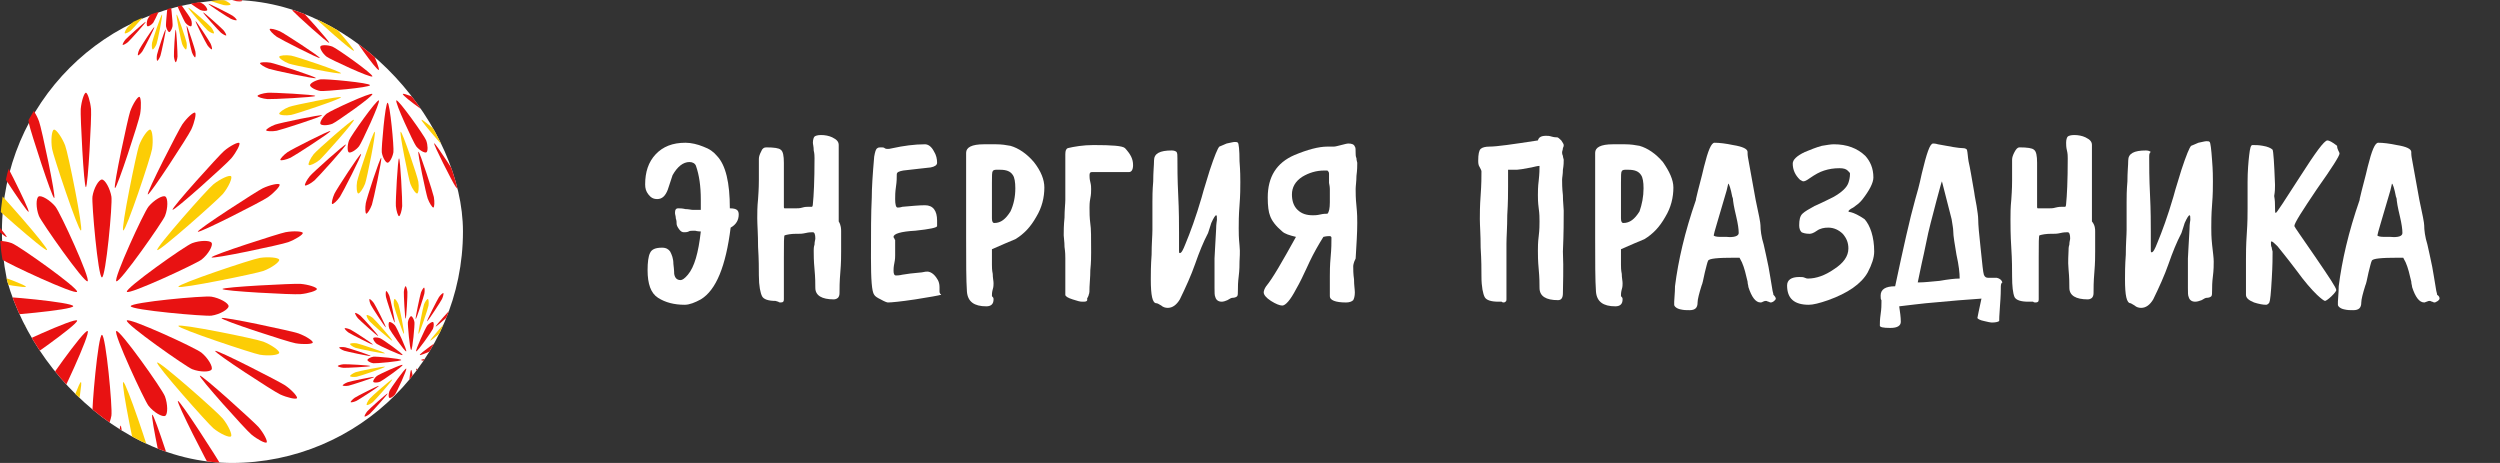 <svg width="270" height="50" viewBox="0 0 270 50" fill="none" xmlns="http://www.w3.org/2000/svg">
<rect x="0" y="0" width="270" height="50" fill="#333333" stroke="none"/>
<g clip-path="url(#clip0_110_2189)">
<circle cx="25.208" cy="25" r="25" fill="white"/>
<path d="M12.032 21.23C12.168 22.048 11.425 29.959 11.008 29.959C10.591 29.959 9.886 21.912 9.985 21.23C10.117 20.331 10.667 19.389 11.008 19.389C11.349 19.389 11.887 20.36 12.032 21.23Z" fill="#E81212"/>
<path d="M12.032 44.895C12.168 44.077 11.425 36.166 11.008 36.166C10.591 36.166 9.885 44.213 9.985 44.895C10.117 45.794 10.667 46.736 11.008 46.736C11.349 46.736 11.887 45.765 12.032 44.895Z" fill="#E81212"/>
<path d="M5.979 22.306C6.506 22.946 9.818 30.169 9.457 30.378C9.096 30.586 4.461 23.97 4.207 23.329C3.871 22.485 3.877 21.393 4.172 21.223C4.467 21.052 5.418 21.625 5.979 22.306Z" fill="#E81212"/>
<path d="M17.811 42.8C17.52 42.023 12.921 35.544 12.56 35.752C12.199 35.96 15.612 43.283 16.039 43.823C16.602 44.536 17.55 45.077 17.846 44.907C18.141 44.736 18.121 43.626 17.811 42.8Z" fill="#E81212"/>
<path d="M1.275 26.263C2.052 26.554 8.531 31.153 8.323 31.514C8.114 31.875 0.792 28.463 0.251 28.035C-0.461 27.472 -1.002 26.524 -0.832 26.229C-0.661 25.933 0.449 25.954 1.275 26.263Z" fill="#E81212"/>
<path d="M21.769 38.096C21.129 37.568 13.906 34.256 13.697 34.617C13.489 34.978 20.105 39.613 20.746 39.868C21.59 40.203 22.682 40.198 22.852 39.903C23.023 39.607 22.45 38.656 21.769 38.096Z" fill="#E81212"/>
<path d="M-0.82 32.042C-0.002 31.906 7.909 32.649 7.909 33.066C7.909 33.483 -0.138 34.189 -0.82 34.089C-1.719 33.958 -2.662 33.407 -2.662 33.066C-2.662 32.725 -1.69 32.187 -0.82 32.042Z" fill="#E81212"/>
<path d="M22.845 32.042C22.026 31.906 14.115 32.649 14.115 33.066C14.115 33.483 22.163 34.189 22.845 34.089C23.743 33.958 24.686 33.407 24.686 33.066C24.686 32.725 23.715 32.187 22.845 32.042Z" fill="#E81212"/>
<path d="M0.255 38.096C0.895 37.568 8.118 34.256 8.327 34.617C8.535 34.978 1.919 39.613 1.278 39.868C0.434 40.203 -0.658 40.198 -0.828 39.903C-0.998 39.607 -0.426 38.656 0.255 38.096Z" fill="#E81212"/>
<path d="M20.749 26.263C19.973 26.554 13.493 31.153 13.701 31.514C13.91 31.875 21.232 28.463 21.773 28.035C22.485 27.472 23.026 26.524 22.856 26.229C22.685 25.933 21.575 25.954 20.749 26.263Z" fill="#E81212"/>
<path d="M4.213 42.8C4.504 42.023 9.103 35.544 9.464 35.752C9.825 35.96 6.412 43.283 5.985 43.823C5.422 44.536 4.474 45.077 4.178 44.907C3.883 44.736 3.903 43.626 4.213 42.8Z" fill="#E81212"/>
<path d="M16.045 22.306C15.518 22.946 12.206 30.169 12.567 30.378C12.928 30.586 17.563 23.97 17.817 23.329C18.153 22.485 18.148 21.393 17.852 21.223C17.557 21.052 16.606 21.625 16.045 22.306Z" fill="#E81212"/>
<path d="M16.427 16.086C16.295 16.954 13.6 24.967 13.313 24.89C13.026 24.813 14.761 16.392 15.018 15.708C15.356 14.807 15.996 13.937 16.23 14C16.465 14.063 16.567 15.163 16.427 16.086Z" fill="#FCCD05"/>
<path d="M7.037 15.71C7.357 16.528 9.029 24.815 8.742 24.892C8.455 24.968 5.747 16.808 5.628 16.088C5.47 15.138 5.589 14.065 5.824 14.002C6.059 13.939 6.697 14.84 7.037 15.71Z" fill="#FCCD05"/>
<path d="M16.427 50.072C16.295 49.204 13.6 41.191 13.313 41.268C13.026 41.345 14.761 49.766 15.018 50.45C15.356 51.351 15.996 52.221 16.23 52.158C16.465 52.095 16.567 50.995 16.427 50.072Z" fill="#FCCD05"/>
<path d="M7.037 50.448C7.357 49.63 9.029 41.343 8.742 41.267C8.455 41.19 5.747 49.35 5.628 50.071C5.47 51.021 5.589 52.093 5.824 52.156C6.059 52.219 6.697 51.318 7.037 50.448Z" fill="#FCCD05"/>
<path d="M-0.988 19.908C-0.302 20.456 5.289 26.797 5.079 27.007C4.869 27.217 -1.556 21.504 -2.02 20.939C-2.631 20.196 -3.064 19.207 -2.893 19.035C-2.721 18.863 -1.717 19.325 -0.988 19.908Z" fill="#FCCD05"/>
<path d="M-6.009 27.852C-5.141 27.984 2.872 30.68 2.795 30.967C2.718 31.254 -5.702 29.518 -6.387 29.262C-7.288 28.923 -8.158 28.284 -8.095 28.049C-8.032 27.814 -6.932 27.712 -6.009 27.852Z" fill="#FCCD05"/>
<path d="M28.445 36.901C27.627 36.581 19.34 34.909 19.263 35.196C19.186 35.483 27.346 38.191 28.067 38.31C29.017 38.468 30.09 38.349 30.153 38.114C30.216 37.879 29.314 37.241 28.445 36.901Z" fill="#FCCD05"/>
<path d="M24.076 45.221C23.527 44.535 17.186 38.944 16.976 39.154C16.766 39.364 22.479 45.789 23.044 46.253C23.788 46.864 24.776 47.298 24.948 47.126C25.12 46.954 24.659 45.95 24.076 45.221Z" fill="#FCCD05"/>
<path d="M-6.385 36.901C-5.567 36.581 2.72 34.909 2.796 35.196C2.873 35.483 -5.287 38.191 -6.008 38.31C-6.958 38.468 -8.03 38.349 -8.093 38.114C-8.156 37.879 -7.255 37.241 -6.385 36.901Z" fill="#FCCD05"/>
<path d="M-2.016 45.221C-1.468 44.535 4.873 38.944 5.083 39.154C5.293 39.364 -0.42 45.789 -0.984 46.253C-1.728 46.864 -2.717 47.298 -2.889 47.126C-3.061 46.954 -2.599 45.95 -2.016 45.221Z" fill="#FCCD05"/>
<path d="M23.047 19.908C22.362 20.456 16.77 26.797 16.98 27.007C17.19 27.217 23.615 21.504 24.079 20.939C24.691 20.196 25.124 19.207 24.952 19.035C24.78 18.863 23.777 19.325 23.047 19.908Z" fill="#FCCD05"/>
<path d="M28.069 27.852C27.2 27.984 19.188 30.68 19.265 30.967C19.341 31.254 27.762 29.518 28.446 29.262C29.348 28.923 30.217 28.284 30.154 28.049C30.091 27.814 28.991 27.712 28.069 27.852Z" fill="#FCCD05"/>
<path d="M-2.683 49.081C-2.177 48.471 3.504 43.362 3.665 43.523C3.825 43.683 -1.391 49.443 -1.894 49.87C-2.558 50.432 -3.413 50.863 -3.544 50.731C-3.675 50.6 -3.22 49.73 -2.683 49.081Z" fill="#E81212"/>
<path d="M1.644 52.19C1.974 51.47 6.139 45.065 6.336 45.178C6.533 45.291 2.985 52.205 2.609 52.748C2.114 53.462 1.4 54.1 1.239 54.007C1.078 53.914 1.293 52.956 1.644 52.19Z" fill="#E81212"/>
<path d="M24.985 17.093C24.479 17.704 18.798 22.813 18.637 22.652C18.477 22.492 23.693 16.732 24.197 16.305C24.86 15.743 25.715 15.312 25.846 15.444C25.978 15.575 25.522 16.444 24.985 17.093Z" fill="#E81212"/>
<path d="M20.658 13.985C20.328 14.705 16.163 21.11 15.966 20.997C15.77 20.883 19.317 13.97 19.693 13.427C20.188 12.713 20.903 12.075 21.064 12.168C21.224 12.261 21.009 13.219 20.658 13.985Z" fill="#E81212"/>
<path d="M7.168 53.856C7.3 53.075 9.666 45.81 9.885 45.868C10.104 45.927 8.467 53.523 8.244 54.145C7.951 54.963 7.426 55.764 7.246 55.716C7.067 55.668 7.027 54.687 7.168 53.856Z" fill="#E81212"/>
<path d="M12.469 54.385C12.395 53.596 12.8 45.966 13.027 45.966C13.253 45.966 13.638 53.728 13.584 54.385C13.512 55.252 13.212 56.161 13.027 56.161C12.841 56.161 12.548 55.224 12.469 54.385Z" fill="#E81212"/>
<path d="M15.134 12.32C15.002 13.101 12.636 20.366 12.417 20.307C12.198 20.249 13.835 12.652 14.058 12.031C14.351 11.213 14.876 10.412 15.056 10.46C15.235 10.508 15.275 11.489 15.134 12.32Z" fill="#E81212"/>
<path d="M9.833 11.79C9.907 12.58 9.503 20.209 9.276 20.209C9.049 20.209 8.664 12.448 8.718 11.79C8.79 10.924 9.09 10.015 9.276 10.015C9.461 10.015 9.754 10.951 9.833 11.79Z" fill="#E81212"/>
<path d="M18.085 53.065C17.809 52.322 16.226 44.847 16.445 44.788C16.664 44.73 19.044 52.127 19.162 52.776C19.317 53.632 19.263 54.588 19.083 54.636C18.904 54.684 18.379 53.855 18.085 53.065Z" fill="#E81212"/>
<path d="M22.941 50.873C22.482 50.226 19.018 43.416 19.214 43.303C19.411 43.189 23.625 49.718 23.906 50.315C24.278 51.102 24.473 52.039 24.312 52.132C24.151 52.225 23.429 51.56 22.941 50.873Z" fill="#E81212"/>
<path d="M4.217 13.11C4.493 13.853 6.077 21.328 5.857 21.386C5.638 21.445 3.258 14.048 3.14 13.399C2.985 12.543 3.039 11.587 3.219 11.539C3.398 11.491 3.924 12.32 4.217 13.11Z" fill="#E81212"/>
<path d="M-0.639 15.302C-0.18 15.949 3.284 22.758 3.088 22.872C2.891 22.985 -1.322 16.456 -1.604 15.86C-1.976 15.073 -2.17 14.136 -2.01 14.043C-1.849 13.95 -1.127 14.615 -0.639 15.302Z" fill="#E81212"/>
<path d="M27.145 46.922C26.534 46.416 21.425 40.735 21.586 40.575C21.747 40.414 27.506 45.63 27.933 46.134C28.495 46.797 28.926 47.652 28.795 47.783C28.663 47.915 27.794 47.459 27.145 46.922Z" fill="#E81212"/>
<path d="M30.254 42.596C29.533 42.265 23.128 38.1 23.242 37.903C23.355 37.707 30.269 41.254 30.811 41.63C31.526 42.126 32.164 42.84 32.071 43.001C31.978 43.161 31.02 42.947 30.254 42.596Z" fill="#E81212"/>
<path d="M-4.843 19.251C-4.232 19.756 0.877 25.438 0.716 25.598C0.556 25.759 -5.204 20.543 -5.631 20.039C-6.193 19.376 -6.624 18.521 -6.493 18.39C-6.361 18.258 -5.492 18.713 -4.843 19.251Z" fill="#E81212"/>
<path d="M31.919 37.074C31.137 36.942 23.872 34.576 23.931 34.357C23.99 34.138 31.586 35.775 32.207 35.998C33.026 36.291 33.827 36.816 33.779 36.995C33.73 37.175 32.75 37.215 31.919 37.074Z" fill="#E81212"/>
<path d="M32.448 31.772C31.659 31.846 24.029 31.442 24.029 31.215C24.029 30.988 31.791 30.603 32.448 30.657C33.315 30.729 34.224 31.029 34.224 31.215C34.224 31.4 33.287 31.693 32.448 31.772Z" fill="#E81212"/>
<path d="M31.128 26.154C30.385 26.43 22.911 28.013 22.852 27.794C22.793 27.575 30.19 25.195 30.84 25.077C31.695 24.922 32.651 24.976 32.699 25.155C32.747 25.335 31.918 25.86 31.128 26.154Z" fill="#E81212"/>
<path d="M28.936 21.297C28.29 21.756 21.48 25.22 21.366 25.024C21.253 24.827 27.782 20.614 28.379 20.332C29.165 19.961 30.102 19.766 30.195 19.927C30.288 20.087 29.623 20.809 28.936 21.297Z" fill="#E81212"/>
<path d="M-6.634 44.878C-5.988 44.419 0.822 40.954 0.936 41.151C1.049 41.347 -5.48 45.561 -6.077 45.843C-6.863 46.214 -7.8 46.409 -7.893 46.248C-7.986 46.087 -7.321 45.365 -6.634 44.878Z" fill="#E81212"/>
<path d="M42.487 1.948C42.57 2.449 42.115 7.296 41.859 7.296C41.604 7.296 41.172 2.365 41.233 1.948C41.313 1.397 41.651 0.819 41.859 0.819C42.068 0.819 42.398 1.414 42.487 1.948Z" fill="#E81212"/>
<path d="M42.487 16.447C42.57 15.946 42.115 11.099 41.859 11.099C41.604 11.099 41.172 16.029 41.233 16.447C41.313 16.998 41.651 17.575 41.859 17.575C42.068 17.575 42.398 16.98 42.487 16.447Z" fill="#E81212"/>
<path d="M38.778 2.606C39.101 2.998 41.13 7.424 40.909 7.551C40.688 7.679 37.848 3.625 37.692 3.233C37.487 2.716 37.49 2.047 37.671 1.942C37.852 1.838 38.435 2.189 38.778 2.606Z" fill="#E81212"/>
<path d="M46.028 15.163C45.849 14.687 43.032 10.717 42.81 10.844C42.589 10.972 44.68 15.458 44.942 15.79C45.287 16.226 45.868 16.558 46.049 16.453C46.23 16.349 46.217 15.669 46.028 15.163Z" fill="#E81212"/>
<path d="M35.896 5.032C36.372 5.21 40.342 8.028 40.214 8.249C40.086 8.47 35.6 6.379 35.269 6.118C34.832 5.773 34.501 5.192 34.605 5.011C34.71 4.83 35.39 4.842 35.896 5.032Z" fill="#E81212"/>
<path d="M48.453 12.281C48.06 11.958 43.635 9.929 43.507 10.15C43.379 10.371 47.433 13.211 47.826 13.367C48.343 13.573 49.011 13.57 49.116 13.389C49.221 13.208 48.87 12.625 48.453 12.281Z" fill="#E81212"/>
<path d="M34.612 8.572C35.114 8.489 39.961 8.944 39.961 9.199C39.961 9.455 35.03 9.887 34.612 9.826C34.062 9.746 33.484 9.408 33.484 9.199C33.484 8.99 34.079 8.661 34.612 8.572Z" fill="#E81212"/>
<path d="M49.111 8.572C48.61 8.489 43.763 8.944 43.763 9.199C43.763 9.455 48.694 9.887 49.111 9.826C49.662 9.746 50.24 9.408 50.24 9.199C50.24 8.99 49.644 8.661 49.111 8.572Z" fill="#E81212"/>
<path d="M35.271 12.28C35.663 11.957 40.089 9.928 40.216 10.149C40.344 10.37 36.29 13.21 35.898 13.366C35.381 13.572 34.712 13.569 34.608 13.388C34.503 13.207 34.854 12.624 35.271 12.28Z" fill="#E81212"/>
<path d="M47.828 5.031C47.352 5.209 43.382 8.027 43.509 8.248C43.637 8.469 48.123 6.379 48.455 6.117C48.891 5.772 49.223 5.191 49.118 5.01C49.014 4.829 48.334 4.841 47.828 5.031Z" fill="#E81212"/>
<path d="M37.696 15.164C37.874 14.688 40.692 10.718 40.913 10.845C41.134 10.973 39.044 15.459 38.782 15.79C38.437 16.227 37.856 16.559 37.675 16.454C37.494 16.35 37.506 15.67 37.696 15.164Z" fill="#E81212"/>
<path d="M44.945 2.607C44.622 2.999 42.593 7.425 42.814 7.552C43.035 7.68 45.875 3.626 46.031 3.234C46.237 2.717 46.234 2.048 46.053 1.943C45.872 1.839 45.289 2.19 44.945 2.607Z" fill="#E81212"/>
<path d="M45.179 -1.204C45.099 -0.672 43.447 4.237 43.271 4.19C43.096 4.143 44.159 -1.016 44.316 -1.435C44.523 -1.988 44.915 -2.52 45.059 -2.482C45.203 -2.443 45.266 -1.769 45.179 -1.204Z" fill="#FCCD05"/>
<path d="M39.426 -1.434C39.622 -0.933 40.647 4.144 40.471 4.191C40.295 4.238 38.636 -0.761 38.563 -1.203C38.466 -1.785 38.539 -2.442 38.683 -2.481C38.827 -2.52 39.218 -1.967 39.426 -1.434Z" fill="#FCCD05"/>
<path d="M45.18 19.619C45.099 19.087 43.447 14.178 43.271 14.225C43.096 14.272 44.159 19.431 44.316 19.85C44.523 20.403 44.915 20.936 45.059 20.897C45.203 20.858 45.266 20.184 45.18 19.619Z" fill="#FCCD05"/>
<path d="M39.426 19.849C39.622 19.348 40.647 14.271 40.471 14.224C40.295 14.177 38.636 19.176 38.563 19.618C38.466 20.2 38.539 20.858 38.683 20.896C38.827 20.935 39.218 20.382 39.426 19.849Z" fill="#FCCD05"/>
<path d="M34.51 1.139C34.93 1.475 38.356 5.359 38.227 5.488C38.098 5.617 34.162 2.117 33.877 1.771C33.503 1.315 33.237 0.709 33.343 0.604C33.448 0.499 34.063 0.781 34.51 1.139Z" fill="#FCCD05"/>
<path d="M31.433 6.005C31.965 6.086 36.874 7.738 36.827 7.914C36.78 8.089 31.621 7.026 31.202 6.869C30.649 6.661 30.117 6.27 30.155 6.126C30.194 5.982 30.868 5.919 31.433 6.005Z" fill="#FCCD05"/>
<path d="M52.543 11.55C52.041 11.354 46.964 10.329 46.917 10.505C46.87 10.681 51.87 12.34 52.311 12.413C52.893 12.51 53.55 12.437 53.589 12.293C53.628 12.149 53.075 11.758 52.543 11.55Z" fill="#FCCD05"/>
<path d="M49.866 16.647C49.53 16.227 45.645 12.801 45.516 12.93C45.387 13.058 48.888 16.995 49.234 17.279C49.689 17.654 50.295 17.919 50.4 17.814C50.506 17.709 50.223 17.094 49.866 16.647Z" fill="#FCCD05"/>
<path d="M31.203 11.55C31.704 11.354 36.781 10.329 36.828 10.505C36.875 10.681 31.876 12.34 31.434 12.413C30.852 12.51 30.195 12.437 30.156 12.293C30.118 12.149 30.67 11.758 31.203 11.55Z" fill="#FCCD05"/>
<path d="M33.88 16.647C34.215 16.227 38.1 12.801 38.229 12.93C38.358 13.058 34.858 16.995 34.512 17.279C34.056 17.654 33.45 17.919 33.345 17.814C33.24 17.709 33.522 17.094 33.88 16.647Z" fill="#FCCD05"/>
<path d="M49.236 1.139C48.815 1.475 45.39 5.359 45.518 5.488C45.647 5.617 49.584 2.117 49.868 1.771C50.242 1.315 50.508 0.709 50.403 0.604C50.297 0.499 49.682 0.781 49.236 1.139Z" fill="#FCCD05"/>
<path d="M52.312 6.005C51.78 6.086 46.871 7.738 46.918 7.914C46.965 8.089 52.124 7.026 52.543 6.869C53.096 6.661 53.629 6.27 53.59 6.126C53.551 5.982 52.877 5.919 52.312 6.005Z" fill="#FCCD05"/>
<path d="M33.471 19.012C33.781 18.638 37.262 15.508 37.36 15.606C37.458 15.705 34.263 19.234 33.954 19.495C33.548 19.839 33.024 20.103 32.943 20.023C32.863 19.942 33.142 19.41 33.471 19.012Z" fill="#E81212"/>
<path d="M36.122 20.917C36.324 20.475 38.876 16.551 38.997 16.62C39.117 16.69 36.944 20.926 36.713 21.258C36.41 21.696 35.972 22.087 35.874 22.03C35.775 21.973 35.907 21.386 36.122 20.917Z" fill="#E81212"/>
<path d="M50.423 -0.587C50.113 -0.213 46.632 2.917 46.534 2.819C46.435 2.72 49.631 -0.809 49.94 -1.07C50.346 -1.415 50.87 -1.679 50.95 -1.598C51.031 -1.518 50.752 -0.985 50.423 -0.587Z" fill="#E81212"/>
<path d="M47.772 -2.492C47.569 -2.05 45.017 1.874 44.897 1.804C44.777 1.735 46.95 -2.501 47.18 -2.833C47.484 -3.271 47.922 -3.662 48.02 -3.605C48.119 -3.548 47.987 -2.961 47.772 -2.492Z" fill="#E81212"/>
<path d="M39.506 21.936C39.587 21.458 41.037 17.006 41.171 17.043C41.305 17.078 40.302 21.733 40.166 22.113C39.986 22.615 39.664 23.105 39.554 23.076C39.445 23.046 39.42 22.446 39.506 21.936Z" fill="#E81212"/>
<path d="M42.754 22.261C42.709 21.777 42.957 17.102 43.096 17.102C43.235 17.102 43.471 21.858 43.437 22.261C43.393 22.791 43.21 23.349 43.096 23.349C42.982 23.349 42.803 22.775 42.754 22.261Z" fill="#E81212"/>
<path d="M44.387 -3.512C44.306 -3.033 42.857 1.418 42.722 1.382C42.588 1.346 43.591 -3.308 43.728 -3.688C43.907 -4.19 44.229 -4.681 44.339 -4.651C44.449 -4.622 44.474 -4.021 44.387 -3.512Z" fill="#E81212"/>
<path d="M41.139 -3.836C41.185 -3.352 40.937 1.322 40.798 1.322C40.659 1.322 40.423 -3.433 40.456 -3.836C40.5 -4.367 40.684 -4.924 40.798 -4.924C40.911 -4.924 41.091 -4.35 41.139 -3.836Z" fill="#E81212"/>
<path d="M46.195 21.452C46.026 20.997 45.056 16.417 45.19 16.381C45.325 16.345 46.783 20.877 46.855 21.275C46.95 21.799 46.917 22.385 46.807 22.414C46.697 22.444 46.375 21.936 46.195 21.452Z" fill="#E81212"/>
<path d="M49.17 20.109C48.889 19.713 46.767 15.54 46.887 15.471C47.008 15.401 49.589 19.402 49.762 19.767C49.989 20.249 50.109 20.823 50.01 20.88C49.912 20.937 49.469 20.53 49.17 20.109Z" fill="#E81212"/>
<path d="M37.699 -3.027C37.868 -2.572 38.838 2.008 38.704 2.044C38.569 2.08 37.111 -2.452 37.039 -2.85C36.944 -3.374 36.977 -3.96 37.087 -3.99C37.197 -4.019 37.519 -3.511 37.699 -3.027Z" fill="#E81212"/>
<path d="M34.723 -1.684C35.005 -1.288 37.127 2.884 37.007 2.954C36.886 3.023 34.304 -0.977 34.132 -1.343C33.904 -1.824 33.785 -2.399 33.883 -2.455C33.982 -2.512 34.424 -2.105 34.723 -1.684Z" fill="#E81212"/>
<path d="M51.746 17.689C51.372 17.379 48.242 13.898 48.34 13.8C48.439 13.701 51.968 16.897 52.229 17.206C52.573 17.612 52.837 18.136 52.757 18.216C52.676 18.297 52.144 18.018 51.746 17.689Z" fill="#E81212"/>
<path d="M53.651 15.037C53.209 14.835 49.285 12.283 49.355 12.163C49.424 12.042 53.66 14.216 53.992 14.446C54.43 14.749 54.821 15.187 54.764 15.286C54.707 15.384 54.12 15.253 53.651 15.037Z" fill="#E81212"/>
<path d="M32.148 0.737C32.522 1.047 35.652 4.528 35.554 4.626C35.455 4.725 31.926 1.529 31.665 1.22C31.32 0.814 31.056 0.29 31.137 0.209C31.217 0.129 31.75 0.408 32.148 0.737Z" fill="#E81212"/>
<path d="M30.243 3.388C30.684 3.591 34.609 6.143 34.539 6.263C34.469 6.384 30.234 4.21 29.901 3.98C29.463 3.676 29.073 3.239 29.13 3.14C29.187 3.042 29.773 3.173 30.243 3.388Z" fill="#E81212"/>
<path d="M54.671 11.656C54.192 11.575 49.741 10.126 49.777 9.992C49.813 9.857 54.467 10.86 54.848 10.997C55.349 11.177 55.84 11.498 55.81 11.608C55.781 11.718 55.18 11.743 54.671 11.656Z" fill="#E81212"/>
<path d="M54.995 8.408C54.512 8.453 49.837 8.205 49.837 8.066C49.837 7.927 54.593 7.692 54.995 7.725C55.526 7.769 56.084 7.952 56.084 8.066C56.084 8.18 55.51 8.359 54.995 8.408Z" fill="#E81212"/>
<path d="M29.223 6.771C29.702 6.852 34.153 8.302 34.117 8.436C34.081 8.57 29.427 7.567 29.046 7.431C28.544 7.251 28.054 6.929 28.083 6.82C28.113 6.71 28.714 6.685 29.223 6.771Z" fill="#E81212"/>
<path d="M28.898 10.02C29.382 9.974 34.056 10.222 34.056 10.361C34.056 10.501 29.301 10.736 28.898 10.703C28.367 10.659 27.81 10.475 27.81 10.361C27.81 10.248 28.384 10.068 28.898 10.02Z" fill="#E81212"/>
<path d="M54.187 4.964C53.731 5.133 49.152 6.103 49.116 5.969C49.08 5.835 53.612 4.376 54.01 4.304C54.534 4.209 55.12 4.242 55.149 4.352C55.179 4.462 54.671 4.784 54.187 4.964Z" fill="#E81212"/>
<path d="M52.844 1.989C52.447 2.27 48.275 4.393 48.206 4.272C48.136 4.152 52.136 1.57 52.502 1.397C52.984 1.17 53.558 1.05 53.615 1.149C53.672 1.248 53.265 1.69 52.844 1.989Z" fill="#E81212"/>
<path d="M29.707 13.461C30.163 13.292 34.742 12.322 34.778 12.456C34.814 12.59 30.282 14.049 29.884 14.121C29.36 14.216 28.774 14.182 28.745 14.072C28.715 13.963 29.223 13.641 29.707 13.461Z" fill="#E81212"/>
<path d="M31.05 16.436C31.446 16.155 35.619 14.032 35.688 14.153C35.758 14.273 31.757 16.855 31.392 17.027C30.91 17.255 30.336 17.374 30.279 17.276C30.222 17.177 30.629 16.735 31.05 16.436Z" fill="#E81212"/>
<path d="M44.76 34.787C44.807 35.069 44.55 37.803 44.406 37.803C44.262 37.803 44.018 35.022 44.053 34.787C44.098 34.476 44.288 34.15 44.406 34.15C44.524 34.15 44.71 34.486 44.76 34.787Z" fill="#E81212"/>
<path d="M44.76 42.965C44.807 42.682 44.55 39.949 44.406 39.949C44.262 39.949 44.018 42.73 44.053 42.965C44.098 43.276 44.288 43.602 44.406 43.602C44.524 43.602 44.71 43.266 44.76 42.965Z" fill="#E81212"/>
<path d="M42.668 35.159C42.85 35.38 43.995 37.876 43.87 37.948C43.745 38.02 42.144 35.734 42.056 35.512C41.94 35.221 41.942 34.843 42.044 34.785C42.146 34.726 42.474 34.923 42.668 35.159Z" fill="#E81212"/>
<path d="M46.757 42.241C46.657 41.973 45.067 39.733 44.943 39.805C44.818 39.877 45.997 42.408 46.145 42.595C46.339 42.841 46.667 43.028 46.769 42.969C46.871 42.91 46.864 42.526 46.757 42.241Z" fill="#E81212"/>
<path d="M41.042 36.526C41.311 36.627 43.55 38.216 43.478 38.341C43.406 38.465 40.876 37.286 40.689 37.139C40.443 36.944 40.256 36.616 40.315 36.514C40.373 36.412 40.757 36.419 41.042 36.526Z" fill="#E81212"/>
<path d="M48.125 40.615C47.904 40.433 45.408 39.289 45.336 39.413C45.264 39.538 47.55 41.14 47.771 41.228C48.063 41.344 48.44 41.342 48.499 41.24C48.558 41.138 48.36 40.809 48.125 40.615Z" fill="#E81212"/>
<path d="M40.319 38.524C40.601 38.477 43.335 38.733 43.335 38.878C43.335 39.022 40.554 39.266 40.319 39.231C40.008 39.186 39.682 38.995 39.682 38.878C39.682 38.76 40.018 38.574 40.319 38.524Z" fill="#E81212"/>
<path d="M48.497 38.524C48.214 38.477 45.48 38.733 45.48 38.878C45.48 39.022 48.261 39.266 48.497 39.231C48.807 39.186 49.133 38.995 49.133 38.878C49.133 38.76 48.797 38.574 48.497 38.524Z" fill="#E81212"/>
<path d="M40.69 40.615C40.911 40.433 43.407 39.289 43.48 39.413C43.551 39.538 41.265 41.14 41.044 41.228C40.752 41.344 40.375 41.342 40.316 41.24C40.257 41.138 40.455 40.809 40.69 40.615Z" fill="#E81212"/>
<path d="M47.773 36.526C47.504 36.627 45.265 38.216 45.337 38.341C45.409 38.465 47.939 37.286 48.126 37.139C48.372 36.944 48.559 36.616 48.501 36.514C48.442 36.412 48.058 36.419 47.773 36.526Z" fill="#E81212"/>
<path d="M42.058 42.241C42.158 41.973 43.748 39.733 43.873 39.805C43.997 39.877 42.818 42.408 42.67 42.595C42.476 42.841 42.148 43.028 42.046 42.969C41.944 42.91 41.951 42.526 42.058 42.241Z" fill="#E81212"/>
<path d="M46.147 35.159C45.965 35.38 44.82 37.876 44.945 37.948C45.07 38.02 46.671 35.734 46.759 35.512C46.875 35.221 46.873 34.843 46.771 34.785C46.669 34.726 46.34 34.923 46.147 35.159Z" fill="#E81212"/>
<path d="M46.279 33.008C46.233 33.308 45.302 36.077 45.203 36.051C45.103 36.024 45.703 33.114 45.792 32.878C45.909 32.566 46.13 32.266 46.211 32.288C46.292 32.309 46.327 32.689 46.279 33.008Z" fill="#FCCD05"/>
<path d="M43.034 32.878C43.144 33.161 43.722 36.024 43.623 36.051C43.524 36.078 42.588 33.258 42.547 33.008C42.492 32.68 42.533 32.309 42.615 32.288C42.696 32.266 42.916 32.578 43.034 32.878Z" fill="#FCCD05"/>
<path d="M46.279 44.756C46.233 44.456 45.302 41.687 45.203 41.714C45.103 41.74 45.703 44.65 45.792 44.887C45.909 45.198 46.13 45.499 46.211 45.477C46.292 45.455 46.327 45.075 46.279 44.756Z" fill="#FCCD05"/>
<path d="M43.034 44.887C43.144 44.604 43.722 41.74 43.623 41.714C43.524 41.687 42.588 44.507 42.547 44.756C42.492 45.084 42.533 45.455 42.615 45.477C42.696 45.499 42.916 45.187 43.034 44.887Z" fill="#FCCD05"/>
<path d="M40.261 34.333C40.498 34.522 42.43 36.713 42.357 36.786C42.285 36.858 40.065 34.884 39.904 34.689C39.693 34.432 39.543 34.09 39.602 34.031C39.662 33.972 40.009 34.131 40.261 34.333Z" fill="#FCCD05"/>
<path d="M38.526 37.078C38.826 37.123 41.594 38.055 41.568 38.154C41.541 38.253 38.631 37.654 38.395 37.565C38.084 37.448 37.783 37.227 37.805 37.146C37.827 37.065 38.207 37.029 38.526 37.078Z" fill="#FCCD05"/>
<path d="M50.432 40.205C50.149 40.095 47.285 39.517 47.259 39.616C47.232 39.715 50.052 40.651 50.301 40.692C50.63 40.747 51 40.706 51.022 40.624C51.044 40.543 50.732 40.323 50.432 40.205Z" fill="#FCCD05"/>
<path d="M48.922 43.08C48.733 42.843 46.541 40.911 46.469 40.983C46.396 41.056 48.37 43.276 48.566 43.436C48.823 43.648 49.164 43.797 49.224 43.738C49.283 43.679 49.123 43.332 48.922 43.08Z" fill="#FCCD05"/>
<path d="M38.396 40.202C38.679 40.092 41.542 39.514 41.569 39.613C41.596 39.712 38.776 40.648 38.526 40.689C38.198 40.744 37.827 40.703 37.806 40.621C37.784 40.54 38.096 40.32 38.396 40.202Z" fill="#FCCD05"/>
<path d="M39.906 43.077C40.095 42.84 42.286 40.908 42.359 40.98C42.432 41.053 40.458 43.273 40.262 43.434C40.005 43.645 39.664 43.795 39.604 43.735C39.545 43.676 39.704 43.329 39.906 43.077Z" fill="#FCCD05"/>
<path d="M48.567 34.331C48.33 34.52 46.398 36.711 46.471 36.784C46.543 36.857 48.763 34.882 48.924 34.687C49.135 34.43 49.285 34.089 49.225 34.029C49.166 33.97 48.819 34.129 48.567 34.331Z" fill="#FCCD05"/>
<path d="M50.302 37.076C50.002 37.122 47.233 38.053 47.26 38.152C47.286 38.252 50.196 37.652 50.433 37.563C50.744 37.446 51.045 37.225 51.023 37.144C51.001 37.063 50.621 37.028 50.302 37.076Z" fill="#FCCD05"/>
<path d="M39.675 44.411C39.85 44.2 41.813 42.434 41.868 42.49C41.924 42.545 40.121 44.535 39.947 44.683C39.718 44.877 39.423 45.026 39.377 44.981C39.332 44.935 39.489 44.635 39.675 44.411Z" fill="#E81212"/>
<path d="M41.17 45.485C41.284 45.236 42.724 43.023 42.792 43.062C42.86 43.101 41.634 45.49 41.504 45.678C41.333 45.925 41.086 46.145 41.03 46.113C40.974 46.081 41.049 45.75 41.17 45.485Z" fill="#E81212"/>
<path d="M49.236 33.357C49.061 33.568 47.098 35.334 47.043 35.278C46.987 35.222 48.79 33.232 48.964 33.085C49.193 32.89 49.489 32.742 49.534 32.787C49.579 32.832 49.422 33.133 49.236 33.357Z" fill="#E81212"/>
<path d="M47.741 32.283C47.627 32.532 46.188 34.745 46.12 34.706C46.052 34.667 47.278 32.277 47.407 32.09C47.579 31.843 47.825 31.623 47.881 31.655C47.937 31.687 47.862 32.018 47.741 32.283Z" fill="#E81212"/>
<path d="M43.079 46.061C43.124 45.791 43.942 43.28 44.018 43.301C44.093 43.321 43.528 45.946 43.451 46.161C43.349 46.444 43.168 46.72 43.106 46.704C43.044 46.687 43.03 46.348 43.079 46.061Z" fill="#E81212"/>
<path d="M44.911 46.244C44.885 45.971 45.025 43.334 45.103 43.334C45.182 43.334 45.315 46.016 45.296 46.244C45.271 46.543 45.168 46.857 45.103 46.857C45.039 46.857 44.938 46.534 44.911 46.244Z" fill="#E81212"/>
<path d="M45.832 31.707C45.786 31.977 44.969 34.487 44.893 34.467C44.817 34.447 45.383 31.822 45.46 31.607C45.561 31.324 45.743 31.047 45.805 31.064C45.867 31.081 45.881 31.419 45.832 31.707Z" fill="#E81212"/>
<path d="M44 31.524C44.026 31.797 43.886 34.433 43.807 34.433C43.729 34.433 43.596 31.751 43.615 31.524C43.639 31.224 43.743 30.91 43.807 30.91C43.871 30.91 43.973 31.234 44 31.524Z" fill="#E81212"/>
<path d="M46.852 45.788C46.756 45.531 46.209 42.948 46.285 42.928C46.361 42.907 47.183 45.464 47.224 45.688C47.278 45.984 47.259 46.314 47.197 46.331C47.135 46.347 46.953 46.061 46.852 45.788Z" fill="#E81212"/>
<path d="M48.53 45.03C48.371 44.807 47.174 42.453 47.242 42.414C47.31 42.375 48.766 44.631 48.864 44.838C48.992 45.109 49.059 45.433 49.004 45.465C48.948 45.497 48.699 45.268 48.53 45.03Z" fill="#E81212"/>
<path d="M42.059 31.98C42.155 32.237 42.702 34.82 42.626 34.84C42.55 34.86 41.728 32.304 41.687 32.08C41.634 31.784 41.652 31.454 41.714 31.437C41.776 31.42 41.958 31.707 42.059 31.98Z" fill="#E81212"/>
<path d="M40.381 32.737C40.54 32.961 41.737 35.314 41.669 35.353C41.601 35.392 40.145 33.136 40.048 32.93C39.919 32.658 39.852 32.334 39.907 32.302C39.963 32.27 40.213 32.5 40.381 32.737Z" fill="#E81212"/>
<path d="M49.983 43.666C49.772 43.491 48.006 41.528 48.062 41.472C48.117 41.417 50.108 43.219 50.255 43.394C50.449 43.623 50.598 43.918 50.553 43.964C50.507 44.009 50.207 43.852 49.983 43.666Z" fill="#E81212"/>
<path d="M51.057 42.17C50.808 42.056 48.595 40.616 48.634 40.548C48.673 40.48 51.062 41.706 51.25 41.836C51.497 42.008 51.717 42.254 51.685 42.31C51.653 42.365 51.322 42.291 51.057 42.17Z" fill="#E81212"/>
<path d="M38.928 34.101C39.139 34.275 40.905 36.239 40.849 36.294C40.794 36.35 38.804 34.547 38.656 34.373C38.462 34.144 38.313 33.848 38.358 33.803C38.404 33.758 38.704 33.915 38.928 34.101Z" fill="#E81212"/>
<path d="M37.854 35.597C38.103 35.711 40.316 37.15 40.277 37.218C40.238 37.286 37.849 36.06 37.661 35.93C37.414 35.759 37.194 35.512 37.226 35.457C37.258 35.401 37.589 35.475 37.854 35.597Z" fill="#E81212"/>
<path d="M51.632 40.261C51.362 40.215 48.852 39.398 48.872 39.322C48.892 39.246 51.517 39.812 51.732 39.889C52.015 39.99 52.292 40.172 52.275 40.234C52.258 40.296 51.919 40.31 51.632 40.261Z" fill="#E81212"/>
<path d="M51.815 38.429C51.543 38.455 48.906 38.315 48.906 38.236C48.906 38.158 51.588 38.025 51.815 38.044C52.115 38.069 52.429 38.172 52.429 38.236C52.429 38.3 52.105 38.402 51.815 38.429Z" fill="#E81212"/>
<path d="M37.279 37.508C37.549 37.553 40.059 38.371 40.039 38.447C40.019 38.523 37.394 37.957 37.179 37.88C36.896 37.778 36.62 37.597 36.636 37.535C36.653 37.473 36.992 37.459 37.279 37.508Z" fill="#E81212"/>
<path d="M37.096 39.34C37.368 39.314 40.005 39.454 40.005 39.532C40.005 39.611 37.323 39.743 37.096 39.725C36.796 39.7 36.482 39.596 36.482 39.532C36.482 39.468 36.806 39.367 37.096 39.34Z" fill="#E81212"/>
<path d="M51.359 36.488C51.102 36.583 48.519 37.13 48.499 37.055C48.479 36.979 51.035 36.156 51.26 36.116C51.555 36.062 51.886 36.081 51.902 36.143C51.919 36.205 51.632 36.386 51.359 36.488Z" fill="#E81212"/>
<path d="M50.602 34.81C50.378 34.969 48.025 36.166 47.986 36.098C47.947 36.03 50.203 34.574 50.409 34.476C50.681 34.348 51.005 34.281 51.037 34.336C51.069 34.392 50.839 34.641 50.602 34.81Z" fill="#E81212"/>
<path d="M37.552 41.28C37.809 41.184 40.392 40.637 40.412 40.713C40.432 40.789 37.876 41.611 37.652 41.652C37.356 41.706 37.026 41.687 37.009 41.625C36.992 41.563 37.279 41.381 37.552 41.28Z" fill="#E81212"/>
<path d="M38.309 42.958C38.533 42.799 40.886 41.602 40.925 41.67C40.965 41.738 38.708 43.194 38.502 43.291C38.23 43.419 37.906 43.487 37.874 43.431C37.842 43.376 38.072 43.126 38.309 42.958Z" fill="#E81212"/>
<path d="M18.635 2.827C18.683 2.544 18.426 -0.19 18.282 -0.19C18.138 -0.19 17.894 2.591 17.928 2.827C17.974 3.137 18.164 3.463 18.282 3.463C18.399 3.463 18.585 3.127 18.635 2.827Z" fill="#E81212"/>
<path d="M20.633 2.102C20.532 1.834 18.943 -0.405 18.818 -0.333C18.693 -0.261 19.872 2.269 20.02 2.456C20.215 2.702 20.543 2.889 20.645 2.83C20.747 2.771 20.74 2.388 20.633 2.102Z" fill="#E81212"/>
<path d="M22 0.477C21.779 0.294 19.283 -0.85 19.211 -0.725C19.139 -0.601 21.425 1.001 21.647 1.089C21.938 1.205 22.316 1.203 22.375 1.101C22.433 0.999 22.236 0.67 22 0.477Z" fill="#E81212"/>
<path d="M14.566 0.477C14.787 0.294 17.283 -0.85 17.355 -0.725C17.427 -0.601 15.14 1.001 14.919 1.089C14.627 1.205 14.25 1.203 14.191 1.101C14.132 0.999 14.33 0.67 14.566 0.477Z" fill="#E81212"/>
<path d="M15.933 2.102C16.034 1.834 17.623 -0.405 17.748 -0.333C17.873 -0.261 16.693 2.269 16.546 2.456C16.351 2.702 16.023 2.889 15.921 2.83C15.819 2.771 15.826 2.388 15.933 2.102Z" fill="#E81212"/>
<path d="M20.154 4.618C20.109 4.318 19.177 1.549 19.078 1.575C18.979 1.602 19.578 4.512 19.667 4.748C19.784 5.06 20.005 5.36 20.086 5.338C20.168 5.317 20.203 4.937 20.154 4.618Z" fill="#FCCD05"/>
<path d="M16.909 4.748C17.02 4.465 17.598 1.602 17.498 1.575C17.399 1.548 16.464 4.368 16.422 4.618C16.368 4.946 16.409 5.317 16.49 5.338C16.571 5.36 16.792 5.049 16.909 4.748Z" fill="#FCCD05"/>
<path d="M24.307 0.066C24.025 -0.044 21.161 -0.622 21.134 -0.523C21.108 -0.423 23.928 0.512 24.177 0.554C24.505 0.608 24.876 0.567 24.898 0.486C24.919 0.405 24.608 0.184 24.307 0.066Z" fill="#FCCD05"/>
<path d="M22.797 2.941C22.608 2.704 20.417 0.772 20.344 0.845C20.271 0.917 22.246 3.137 22.441 3.298C22.698 3.509 23.04 3.659 23.099 3.599C23.158 3.54 22.999 3.193 22.797 2.941Z" fill="#FCCD05"/>
<path d="M12.271 0.064C12.554 -0.047 15.418 -0.625 15.444 -0.526C15.471 -0.426 12.651 0.509 12.402 0.551C12.074 0.605 11.703 0.564 11.681 0.483C11.659 0.402 11.971 0.181 12.271 0.064Z" fill="#FCCD05"/>
<path d="M13.781 2.938C13.971 2.701 16.162 0.769 16.235 0.842C16.307 0.914 14.333 3.134 14.138 3.295C13.881 3.506 13.539 3.656 13.48 3.596C13.42 3.537 13.58 3.19 13.781 2.938Z" fill="#FCCD05"/>
<path d="M13.55 4.272C13.725 4.061 15.688 2.295 15.744 2.351C15.799 2.406 13.997 4.397 13.823 4.544C13.594 4.739 13.298 4.887 13.253 4.842C13.207 4.797 13.365 4.496 13.55 4.272Z" fill="#E81212"/>
<path d="M15.046 5.346C15.16 5.097 16.599 2.884 16.667 2.923C16.735 2.962 15.509 5.351 15.379 5.539C15.208 5.786 14.961 6.006 14.905 5.974C14.85 5.942 14.924 5.611 15.046 5.346Z" fill="#E81212"/>
<path d="M16.954 5.922C16.999 5.652 17.817 3.142 17.893 3.162C17.968 3.182 17.403 5.807 17.326 6.022C17.224 6.305 17.043 6.582 16.981 6.565C16.919 6.548 16.905 6.209 16.954 5.922Z" fill="#E81212"/>
<path d="M18.786 6.105C18.76 5.832 18.9 3.196 18.978 3.196C19.057 3.196 19.19 5.878 19.171 6.105C19.146 6.405 19.043 6.719 18.978 6.719C18.914 6.719 18.813 6.395 18.786 6.105Z" fill="#E81212"/>
<path d="M20.727 5.649C20.632 5.392 20.085 2.809 20.16 2.789C20.236 2.769 21.059 5.325 21.099 5.549C21.153 5.845 21.134 6.175 21.072 6.192C21.01 6.209 20.829 5.922 20.727 5.649Z" fill="#E81212"/>
<path d="M22.405 4.892C22.247 4.668 21.05 2.315 21.117 2.276C21.185 2.236 22.642 4.493 22.739 4.699C22.867 4.971 22.935 5.295 22.879 5.327C22.823 5.359 22.574 5.129 22.405 4.892Z" fill="#E81212"/>
<path d="M23.858 3.529C23.647 3.354 21.881 1.391 21.937 1.336C21.992 1.28 23.983 3.083 24.13 3.257C24.325 3.486 24.474 3.781 24.428 3.827C24.383 3.872 24.082 3.715 23.858 3.529Z" fill="#E81212"/>
<path d="M24.933 2.033C24.683 1.919 22.47 0.48 22.509 0.412C22.549 0.344 24.938 1.57 25.125 1.7C25.372 1.871 25.592 2.118 25.56 2.173C25.528 2.229 25.197 2.155 24.933 2.033Z" fill="#E81212"/>
<path d="M25.508 0.122C25.238 0.076 22.727 -0.741 22.747 -0.817C22.768 -0.893 25.393 -0.327 25.608 -0.25C25.89 -0.148 26.167 0.033 26.151 0.095C26.134 0.157 25.795 0.171 25.508 0.122Z" fill="#E81212"/>
<path d="M11.427 1.141C11.684 1.046 14.267 0.499 14.287 0.574C14.308 0.65 11.752 1.473 11.527 1.513C11.231 1.567 10.901 1.548 10.884 1.486C10.868 1.424 11.154 1.243 11.427 1.141Z" fill="#E81212"/>
<path d="M12.185 2.819C12.408 2.66 14.762 1.463 14.801 1.531C14.84 1.599 12.584 3.055 12.377 3.153C12.106 3.281 11.782 3.348 11.75 3.293C11.718 3.237 11.947 2.988 12.185 2.819Z" fill="#E81212"/>
</g>
<path d="M79.781 23.166C79.781 23.749 79.519 24.249 78.91 24.583C78.387 28.749 77.342 31.333 75.687 32.333C75.077 32.666 74.468 32.916 73.945 32.916C72.813 32.916 71.855 32.666 71.071 32.166C70.287 31.666 69.939 30.666 69.939 29.166C69.939 28.333 70.026 27.666 70.2 27.333C70.374 26.916 70.81 26.749 71.507 26.749C71.942 26.749 72.203 26.916 72.377 27.166C72.552 27.499 72.726 27.916 72.726 28.499C72.813 29.166 72.813 29.583 72.813 29.583C72.9 30.083 73.161 30.249 73.51 30.249C73.684 30.249 73.945 30.083 74.294 29.666C74.99 28.833 75.426 27.333 75.687 24.999C75.339 24.999 75.077 24.916 75.077 24.916C74.729 24.916 74.468 24.916 74.381 24.999C74.207 25.083 74.032 25.083 73.858 25.083C73.684 25.083 73.51 24.999 73.335 24.749C73.161 24.499 73.074 24.333 73.074 24.166C73.074 23.999 73.074 23.833 72.987 23.583C72.987 23.333 72.9 23.166 72.9 22.999C72.9 22.666 72.987 22.499 73.248 22.499C73.423 22.499 73.684 22.499 74.032 22.583C74.381 22.583 74.642 22.666 74.816 22.666H75.687V21.583C75.687 20.083 75.513 18.916 75.165 17.916C75.077 17.666 74.816 17.499 74.468 17.499C73.771 17.499 73.161 17.999 72.639 18.916C72.465 19.416 72.29 19.999 72.116 20.499C71.855 21.166 71.507 21.499 70.984 21.499C70.548 21.499 70.287 21.333 70.026 20.999C69.764 20.666 69.677 20.333 69.677 19.916C69.677 18.583 70.026 17.499 70.81 16.666C71.594 15.833 72.639 15.416 74.032 15.416C74.642 15.416 75.339 15.583 75.948 15.833C76.645 16.083 77.081 16.416 77.429 16.833C78.387 17.833 78.823 19.749 78.823 22.499C79.606 22.499 79.781 22.749 79.781 23.166Z" fill="white"/>
<path d="M90.842 25C90.842 25.25 90.842 25.583 90.842 26.083C90.842 26.583 90.842 26.916 90.842 27.166C90.842 27.666 90.842 28.416 90.755 29.416C90.668 30.416 90.668 31.166 90.668 31.666C90.668 31.916 90.581 32.083 90.493 32.166C90.406 32.25 90.232 32.333 90.058 32.333C88.752 32.333 88.055 31.916 88.055 31.083C88.055 30.666 88.055 30 87.968 29.083C87.881 28.166 87.881 27.5 87.881 27.083C87.881 26.916 87.881 26.666 87.968 26.416C87.968 26.083 88.055 25.916 88.055 25.75C88.055 25.333 87.968 25.083 87.793 25.083C87.619 25.083 87.358 25.083 87.01 25.166C86.661 25.25 86.4 25.25 86.226 25.25H86.139C86.052 25.25 86.052 25.25 85.965 25.25C85.442 25.25 85.006 25.333 84.745 25.416C84.658 25.416 84.658 26.25 84.658 27.833C84.658 28.083 84.658 28.5 84.658 29C84.658 29.5 84.658 29.916 84.658 30.166C84.658 30.25 84.658 30.333 84.658 30.416C84.658 30.5 84.658 30.666 84.658 30.666C84.658 30.75 84.658 31 84.658 31.25C84.658 31.5 84.658 31.666 84.658 31.833C84.658 31.916 84.658 31.916 84.658 32.083C84.658 32.166 84.658 32.25 84.658 32.333C84.658 32.583 84.571 32.666 84.31 32.666C84.223 32.666 84.135 32.666 84.048 32.583C83.961 32.583 83.787 32.5 83.787 32.5C83.003 32.5 82.481 32.333 82.306 32C82.132 31.666 81.958 30.916 81.958 29.75C81.958 29.083 81.958 28 81.871 26.666C81.871 25.25 81.784 24.25 81.784 23.583C81.784 23 81.784 22.333 81.871 21.5C81.958 20.333 81.958 19.666 81.958 19.416C81.958 18.916 81.958 18.166 81.958 17.166C81.958 16.916 82.045 16.666 82.219 16.333C82.306 16.083 82.481 15.916 82.742 15.916C83.613 15.916 84.135 16 84.31 16.166C84.571 16.333 84.658 16.833 84.658 17.583C84.658 17.833 84.658 18.166 84.658 18.583C84.658 19 84.658 19.333 84.658 19.583C84.658 19.833 84.658 20.166 84.658 20.583C84.658 21 84.658 21.333 84.658 21.583C84.658 21.666 84.658 21.833 84.658 22C84.658 22.166 84.658 22.333 84.658 22.333C84.658 22.416 84.658 22.5 84.745 22.5C84.832 22.5 85.006 22.5 85.181 22.5C85.355 22.5 85.529 22.5 85.616 22.5C85.616 22.5 85.703 22.5 85.79 22.5C85.877 22.5 85.965 22.5 85.965 22.5C86.139 22.5 86.4 22.5 86.661 22.416C86.923 22.333 87.184 22.333 87.358 22.333C87.445 22.333 87.445 22.333 87.532 22.333C87.619 22.333 87.706 22.333 87.706 22.333C87.706 22.333 87.793 22.25 87.793 22C87.881 21.166 87.968 19.583 87.968 17.083C87.968 16.916 87.968 16.583 87.881 16.25C87.881 15.833 87.793 15.583 87.793 15.416C87.793 15.083 87.881 14.833 87.968 14.75C88.055 14.666 88.316 14.583 88.665 14.583C89.1 14.583 89.535 14.666 89.884 14.833C90.406 15.083 90.581 15.333 90.581 15.666C90.581 15.75 90.581 15.916 90.581 16.083C90.581 16.25 90.581 16.416 90.581 16.5C90.581 16.583 90.581 16.833 90.581 17.083C90.581 17.333 90.581 17.5 90.581 17.666C90.581 17.916 90.581 18.25 90.581 18.666C90.581 19.083 90.581 19.416 90.581 19.666C90.581 20 90.581 20.583 90.581 21.25C90.581 22 90.581 22.5 90.581 22.833C90.581 23.083 90.581 23.416 90.581 23.916C90.842 24.333 90.842 24.75 90.842 25Z" fill="white"/>
<path d="M101.642 31.833C101.381 31.916 100.423 32.083 98.855 32.333C97.2 32.583 96.242 32.666 95.894 32.666C95.806 32.666 95.545 32.583 95.11 32.333C94.761 32.166 94.5 32 94.413 31.833C94.152 31.5 94.064 30.166 94.064 27.833C94.064 25.166 94.064 23 94.152 21.333C94.152 20.333 94.239 18.916 94.413 16.916C94.5 16.416 94.587 16.083 94.761 16C94.848 15.916 95.023 15.916 95.197 15.916C95.284 15.916 95.458 15.916 95.545 16C95.632 16.083 95.806 16.083 95.894 16.083C95.981 16.083 96.068 16.083 96.416 16C97.548 15.75 98.768 15.583 99.9 15.583C100.248 15.583 100.597 15.833 100.858 16.333C101.119 16.75 101.206 17.166 101.206 17.583C101.206 17.833 100.945 18 100.51 18.083C99.9 18.166 98.855 18.25 97.548 18.416C97.113 18.5 96.852 18.583 96.852 18.833C96.852 19.166 96.852 19.583 96.764 20.166C96.677 20.75 96.677 21.166 96.677 21.5C96.677 22.083 96.764 22.416 96.939 22.416C97.026 22.416 97.2 22.416 97.461 22.333C98.419 22.25 99.29 22.166 99.9 22.166C100.771 22.166 101.206 22.75 101.206 23.833C101.206 23.916 101.206 24 101.206 24.083C101.206 24.25 101.206 24.333 101.206 24.416C101.206 24.583 100.423 24.75 98.855 24.916C97.287 25 96.503 25.25 96.503 25.583C96.503 25.583 96.503 25.666 96.59 25.75C96.59 25.833 96.677 25.916 96.677 25.916C96.677 26.083 96.677 26.333 96.677 26.75C96.677 27.083 96.677 27.416 96.677 27.583C96.677 27.75 96.677 28 96.59 28.416C96.503 28.833 96.503 29.083 96.503 29.25C96.503 29.583 96.59 29.75 96.764 29.75C96.852 29.75 97.113 29.75 97.461 29.666C97.897 29.583 98.594 29.5 99.552 29.416C99.9 29.333 100.074 29.333 100.161 29.333C100.335 29.333 100.597 29.416 100.858 29.666C101.032 29.833 101.206 30.083 101.294 30.25C101.381 30.416 101.468 30.666 101.468 31C101.468 31.083 101.468 31.083 101.468 31.25C101.468 31.333 101.468 31.416 101.468 31.5C101.468 31.583 101.468 31.583 101.555 31.75C101.642 31.75 101.642 31.833 101.642 31.833Z" fill="white"/>
<path d="M112.79 20.25C112.79 21.333 112.529 22.416 111.919 23.416C111.31 24.5 110.613 25.25 109.655 25.833C109.045 26.083 108.261 26.416 107.129 26.916V28.583C107.129 28.833 107.129 29.166 107.216 29.583C107.216 30 107.303 30.333 107.303 30.583C107.303 30.75 107.303 31 107.216 31.25C107.129 31.583 107.129 31.75 107.129 31.916C107.129 32 107.129 32 107.216 32.083C107.303 32.166 107.303 32.25 107.303 32.333C107.303 32.833 107.042 33.083 106.519 33.083C105.213 33.083 104.516 32.583 104.429 31.5C104.342 30.25 104.342 28.25 104.342 25.666C104.342 25.25 104.342 24.583 104.342 23.75C104.342 22.916 104.342 22.25 104.342 21.833C104.342 21.25 104.342 20.333 104.342 19.166C104.342 18 104.342 17.083 104.342 16.5C104.342 15.916 104.952 15.583 106.258 15.583H107.565C108.174 15.583 108.697 15.666 109.132 15.75C110.003 16 110.874 16.583 111.658 17.5C112.442 18.5 112.79 19.416 112.79 20.25ZM109.655 20.333C109.655 19.666 109.568 19.166 109.394 18.916C109.132 18.5 108.697 18.333 108 18.333H107.565C107.39 18.333 107.216 18.416 107.216 18.5C107.129 18.583 107.129 19 107.129 19.75C107.129 19.833 107.129 20.083 107.129 20.333C107.129 20.583 107.129 20.75 107.129 20.916C107.129 21 107.129 21.166 107.129 21.416C107.129 21.666 107.129 21.833 107.129 21.916C107.129 22 107.129 22.166 107.129 22.416C107.129 22.666 107.129 22.833 107.129 22.916C107.129 23 107.129 23.083 107.129 23.25C107.129 23.416 107.129 23.5 107.129 23.583C107.129 23.916 107.216 24.083 107.39 24.083C108.087 24.083 108.61 23.666 109.132 22.833C109.481 22.083 109.655 21.25 109.655 20.333Z" fill="white"/>
<path d="M122.371 17.833C122.371 18.333 122.197 18.583 121.935 18.583C121.674 18.583 121.326 18.583 120.803 18.583C120.281 18.583 119.932 18.583 119.671 18.583C119.497 18.583 119.235 18.583 118.8 18.583C118.452 18.583 118.103 18.583 117.929 18.583C117.755 18.583 117.668 18.666 117.668 18.916C117.668 19.083 117.668 19.333 117.755 19.666C117.842 19.999 117.842 20.249 117.842 20.416C117.842 20.666 117.842 20.999 117.755 21.416C117.668 21.833 117.668 22.249 117.668 22.416C117.668 22.916 117.668 23.499 117.755 24.166C117.842 24.666 117.842 25.666 117.842 27.249C117.842 27.666 117.842 28.333 117.755 29.166C117.755 29.999 117.668 30.666 117.668 30.999C117.668 31.416 117.668 31.666 117.581 31.833C117.581 31.916 117.494 32.083 117.406 32.249C117.494 32.583 117.232 32.583 116.884 32.583C116.623 32.583 116.361 32.499 115.839 32.333C115.316 32.166 115.055 31.999 115.055 31.833C115.055 31.749 115.055 31.666 115.055 31.499C115.055 31.333 115.055 31.249 115.055 31.249C115.055 31.166 115.055 30.916 115.055 30.666C115.055 30.416 115.055 30.166 115.055 30.083C115.055 29.833 115.055 29.499 115.055 28.999C115.055 28.499 115.055 28.166 115.055 27.916C115.055 27.666 115.055 27.249 114.968 26.666C114.968 26.083 114.881 25.666 114.881 25.416C114.881 24.999 114.881 24.333 114.968 23.499C114.968 22.666 115.055 21.999 115.055 21.583V18.166C115.055 17.999 115.055 17.749 115.055 17.416C115.055 17.083 115.055 16.833 115.055 16.666C115.055 16.249 115.142 16.083 115.316 15.999C116.013 15.833 116.971 15.666 118.103 15.666C120.106 15.666 121.239 15.749 121.5 15.999C122.11 16.666 122.371 17.166 122.371 17.833Z" fill="white"/>
<path d="M133.868 28.25C133.868 28.583 133.868 29.166 133.781 29.833C133.694 30.5 133.694 31 133.694 31.333C133.694 31.666 133.694 31.916 133.606 32C133.519 32.083 133.345 32.166 133.084 32.166C132.997 32.166 132.823 32.25 132.561 32.416C132.387 32.5 132.126 32.583 131.952 32.583C131.603 32.583 131.342 32.416 131.255 32.083C131.168 31.916 131.168 31.583 131.168 31.083C131.168 30.916 131.168 30.666 131.168 30.333C131.168 30 131.168 29.75 131.168 29.583C131.168 29.416 131.168 29.083 131.168 28.75C131.168 28.416 131.168 28.083 131.168 27.916C131.168 27.583 131.255 26.583 131.342 24.75C131.342 24.166 131.429 23.833 131.429 23.75C131.429 23.416 131.429 23.25 131.342 23.25C131.255 23.25 131.081 23.5 130.819 24.083C130.732 24.333 130.645 24.666 130.471 25.166C129.948 26.166 129.513 27.25 129.077 28.5C128.642 29.75 128.032 31.083 127.423 32.333C127.074 32.916 126.639 33.25 126.116 33.25C125.855 33.25 125.594 33.166 125.419 33C125.158 32.833 124.984 32.75 124.897 32.75C124.461 32.75 124.287 31.916 124.287 30.166C124.287 29.583 124.287 28.666 124.374 27.5C124.374 26.333 124.461 25.416 124.461 24.833C124.461 24.5 124.461 24 124.461 23.333C124.461 22.666 124.461 22.166 124.461 21.833C124.461 21.333 124.461 20.583 124.548 19.583C124.548 18.583 124.635 17.833 124.635 17.333C124.635 16.583 125.245 16.25 126.552 16.25C126.813 16.25 126.987 16.333 127.074 16.416C127.161 16.583 127.161 16.75 127.161 17.083C127.161 18 127.161 19.333 127.248 21.083C127.335 22.833 127.335 24.25 127.335 25.083C127.335 25.333 127.335 25.666 127.335 26.083C127.335 26.5 127.335 26.833 127.335 27.083C127.335 27.25 127.335 27.333 127.423 27.333C127.597 27.333 127.771 27 128.032 26.333C128.555 25.083 129.164 23.416 129.774 21.333C130.035 20.333 130.384 19.333 130.645 18.416C131.168 16.833 131.516 16 131.69 15.833C131.864 15.75 132.126 15.666 132.474 15.5C132.91 15.416 133.171 15.333 133.345 15.333C133.519 15.333 133.606 15.333 133.694 15.416C133.781 15.5 133.868 16.166 133.868 17.416C133.955 18.5 133.955 19.25 133.955 19.666C133.955 20.25 133.955 21.083 133.868 22.166C133.781 23.25 133.781 24.083 133.781 24.666C133.781 25.083 133.781 25.666 133.868 26.5C133.955 27.333 133.868 27.833 133.868 28.25Z" fill="white"/>
<path d="M146.148 28.75C146.148 29.083 146.148 29.583 146.235 30.167C146.235 30.833 146.323 31.25 146.323 31.583C146.323 32 146.235 32.25 146.148 32.417C145.974 32.583 145.713 32.667 145.364 32.667C144.232 32.667 143.623 32.417 143.623 32C143.623 31.75 143.623 31.417 143.623 30.917C143.623 30.417 143.623 30.083 143.623 29.833C143.623 29.417 143.623 28.667 143.71 27.75C143.797 26.833 143.797 26.167 143.797 25.667C143.797 25.583 143.71 25.5 143.623 25.5C143.448 25.5 143.274 25.5 142.926 25.583C142.403 26.417 141.881 27.333 141.445 28.25L141.097 29C140.748 29.75 140.4 30.5 139.964 31.25C139.355 32.417 138.832 33 138.484 33C138.223 33 137.787 32.833 137.264 32.5C136.742 32.167 136.481 31.833 136.481 31.583C136.481 31.417 136.568 31.167 136.742 30.917C137.439 30.083 138.484 28.25 139.964 25.583C139.268 25.417 138.745 25.25 138.484 25C137.787 24.417 137.352 23.833 137.177 23.333C137.003 22.917 136.916 22.25 136.916 21.333C136.916 19.083 137.874 17.583 139.79 16.75C141.184 16.167 142.403 15.833 143.361 15.833C143.448 15.833 143.535 15.833 143.71 15.833C143.884 15.833 143.971 15.833 144.058 15.833C144.232 15.833 144.494 15.75 144.842 15.667C145.19 15.583 145.452 15.5 145.626 15.5C145.974 15.5 146.235 15.583 146.323 15.833C146.41 15.917 146.41 16.167 146.41 16.583C146.41 16.667 146.41 16.917 146.497 17.083C146.497 17.333 146.584 17.5 146.584 17.583C146.584 17.917 146.584 18.333 146.497 19C146.497 19.583 146.41 20.083 146.41 20.417C146.41 20.833 146.41 21.417 146.497 22.25C146.584 23.083 146.584 23.667 146.584 24.083C146.584 25.167 146.497 26.417 146.41 27.917C146.148 28.417 146.148 28.75 146.148 28.75ZM143.623 21.833C143.623 21.083 143.623 20.583 143.623 20.417C143.623 20.083 143.535 19.833 143.535 19.75C143.535 19.667 143.535 19.5 143.535 19.25C143.535 19.083 143.535 18.917 143.535 18.75C143.535 18.583 143.448 18.5 143.361 18.417C143.361 18.417 143.187 18.417 143.013 18.417C142.142 18.417 141.358 18.667 140.661 19.083C139.877 19.583 139.529 20.25 139.529 21C139.529 21.667 139.703 22.25 140.139 22.667C140.574 23.083 141.097 23.25 141.794 23.25C141.968 23.25 142.229 23.25 142.577 23.167C142.926 23.083 143.187 23.083 143.361 23.083C143.535 22.917 143.623 22.5 143.623 21.833Z" fill="white"/>
<path d="M168.794 31.666C168.794 32.166 168.619 32.416 168.271 32.416C166.965 32.416 166.268 31.999 166.268 31.083C166.268 30.666 166.268 29.999 166.181 29.083C166.094 28.166 166.094 27.499 166.094 27.083C166.094 26.749 166.094 26.166 166.181 25.499C166.268 24.833 166.268 24.249 166.268 23.916C166.268 23.583 166.268 23.083 166.181 22.499C166.094 21.833 166.094 21.416 166.094 21.083C166.094 20.749 166.094 20.166 166.181 19.499C166.268 18.749 166.268 18.249 166.268 17.916C166.094 17.916 165.745 17.999 165.397 18.083C164.526 18.249 164.003 18.333 163.829 18.333C163.742 18.333 163.655 18.333 163.568 18.333C163.394 18.333 163.306 18.333 163.306 18.333H162.871C162.871 18.499 162.871 18.833 162.871 19.249C162.871 19.666 162.871 19.916 162.871 20.166C162.871 20.833 162.871 21.833 162.784 23.249C162.784 24.583 162.697 25.583 162.697 26.333C162.697 27.666 162.697 28.583 162.697 28.833C162.697 29.499 162.697 29.833 162.697 29.999C162.697 30.083 162.697 30.249 162.697 30.416C162.697 30.583 162.697 30.749 162.697 30.833C162.697 30.916 162.697 31.083 162.697 31.333C162.697 31.583 162.697 31.749 162.697 31.833C162.697 31.916 162.697 31.999 162.697 32.083C162.697 32.249 162.697 32.333 162.697 32.333C162.697 32.416 162.697 32.499 162.61 32.583C162.523 32.583 162.523 32.666 162.435 32.666C162.348 32.666 162.261 32.666 162.174 32.583C162 32.583 161.913 32.583 161.826 32.583C161.042 32.583 160.519 32.416 160.345 32.083C160.171 31.749 159.997 30.999 159.997 29.833C159.997 29.166 159.997 28.083 159.91 26.749C159.91 25.333 159.823 24.333 159.823 23.666C159.823 23.083 159.823 22.249 159.91 21.083C159.997 19.916 159.997 19.083 159.997 18.499C159.997 18.416 159.91 18.249 159.823 18.083C159.648 17.833 159.648 17.583 159.648 17.333C159.648 16.666 159.735 16.249 159.91 16.083C160.084 15.916 160.432 15.833 160.868 15.833C161.652 15.833 163.394 15.583 166.094 15.166C166.181 14.833 166.442 14.666 166.965 14.666C167.139 14.666 167.313 14.666 167.574 14.749C167.835 14.833 168.097 14.833 168.184 14.833C168.271 14.833 168.445 14.999 168.619 15.166C168.794 15.416 168.881 15.583 168.881 15.666C168.881 15.749 168.881 15.833 168.794 15.999C168.794 16.166 168.706 16.333 168.706 16.416C168.706 16.499 168.706 16.666 168.794 16.833C168.794 16.999 168.881 17.166 168.881 17.249C168.881 17.499 168.881 17.833 168.794 18.333C168.794 18.833 168.706 19.166 168.706 19.416C168.706 19.749 168.706 20.333 168.794 21.083C168.794 21.833 168.881 22.416 168.881 22.749C168.881 23.749 168.881 25.166 168.794 27.166C168.881 29.166 168.794 30.666 168.794 31.666Z" fill="white"/>
<path d="M180.726 20.25C180.726 21.333 180.465 22.416 179.855 23.416C179.245 24.5 178.548 25.25 177.59 25.833C176.981 26.083 176.197 26.416 175.065 26.916V28.583C175.065 28.833 175.065 29.166 175.152 29.583C175.152 30 175.239 30.333 175.239 30.583C175.239 30.75 175.239 31 175.152 31.25C175.065 31.583 175.065 31.75 175.065 31.916C175.065 32 175.065 32 175.152 32.083C175.239 32.166 175.239 32.25 175.239 32.333C175.239 32.833 174.977 33.083 174.455 33.083C173.148 33.083 172.452 32.583 172.365 31.5C172.277 30.25 172.277 28.25 172.277 25.666C172.277 25.25 172.277 24.583 172.277 23.75C172.277 22.916 172.277 22.25 172.277 21.833C172.277 21.25 172.277 20.333 172.277 19.166C172.277 18 172.277 17.083 172.277 16.5C172.277 15.916 172.887 15.583 174.194 15.583H175.5C176.11 15.583 176.632 15.666 177.068 15.75C177.939 16 178.81 16.583 179.594 17.5C180.29 18.5 180.726 19.416 180.726 20.25ZM177.503 20.333C177.503 19.666 177.416 19.166 177.242 18.916C176.981 18.5 176.545 18.333 175.848 18.333H175.5C175.326 18.333 175.152 18.416 175.152 18.5C175.065 18.583 175.065 19 175.065 19.75C175.065 19.916 175.065 20.083 175.065 20.333C175.065 20.583 175.065 20.75 175.065 20.916C175.065 21 175.065 21.166 175.065 21.416C175.065 21.666 175.065 21.833 175.065 21.916C175.065 22 175.065 22.166 175.065 22.416C175.065 22.666 175.065 22.833 175.065 22.916C175.065 23 175.065 23.083 175.065 23.25C175.065 23.416 175.065 23.5 175.065 23.583C175.065 23.916 175.152 24.083 175.326 24.083C176.023 24.083 176.545 23.666 177.068 22.833C177.329 22.083 177.503 21.25 177.503 20.333Z" fill="white"/>
<path d="M191.787 32.249C191.787 32.333 191.7 32.416 191.613 32.499C191.526 32.583 191.352 32.666 191.264 32.666C191.177 32.666 191.177 32.666 191.003 32.583C190.916 32.583 190.829 32.499 190.742 32.499C190.655 32.499 190.568 32.499 190.394 32.583C190.306 32.666 190.132 32.666 190.132 32.666C189.61 32.666 189.174 32.083 188.826 30.999C188.826 30.833 188.739 30.666 188.739 30.416C188.564 29.666 188.39 28.916 188.129 28.333C188.042 28.166 187.955 27.999 187.868 27.833H187.345C185.516 27.833 184.558 27.916 184.471 28.166C184.384 28.333 184.297 28.749 184.123 29.416C183.948 30.249 183.861 30.666 183.774 30.833C183.513 31.666 183.339 32.333 183.339 32.666C183.339 33.249 183.077 33.499 182.468 33.499C182.119 33.499 181.858 33.499 181.51 33.416C181.074 33.333 180.813 33.083 180.813 32.916C180.813 32.833 180.813 32.833 180.813 32.749C180.813 32.666 180.813 32.583 180.813 32.583C180.813 32.249 180.9 31.666 180.9 30.916C181.248 28.166 181.945 25.083 183.164 21.583V21.499C183.426 20.333 183.774 19.166 184.035 17.999C184.471 16.249 184.819 15.416 185.168 15.416C185.69 15.416 186.387 15.499 187.171 15.666C188.216 15.833 188.739 16.083 188.739 16.416V16.499C188.739 16.583 188.739 16.583 188.739 16.583C188.739 16.583 188.739 16.833 188.826 17.249C189 18.249 189.261 19.666 189.61 21.583C189.958 23.166 190.132 24.083 190.132 24.333C190.132 24.833 190.219 25.583 190.481 26.416C190.655 27.166 190.829 27.999 191.003 28.833C191.09 29.416 191.264 30.249 191.439 31.416C191.439 31.499 191.526 31.666 191.526 31.833C191.7 31.999 191.787 32.166 191.787 32.249ZM187.781 25.166C187.781 24.749 187.694 24.166 187.519 23.416C187.258 22.333 187.171 21.749 187.171 21.666C187.171 21.583 187.171 21.416 187.084 21.249C186.91 20.333 186.735 19.833 186.648 19.833C186.648 19.916 186.561 20.166 186.474 20.583C185.603 23.583 185.081 25.249 185.081 25.416C185.081 25.499 185.342 25.583 185.777 25.583C185.864 25.583 185.952 25.583 186.126 25.583C186.3 25.583 186.387 25.583 186.474 25.583C187.258 25.666 187.781 25.499 187.781 25.166Z" fill="white"/>
<path d="M202.413 27.166C202.413 27.833 202.152 28.583 201.716 29.416C201.019 30.666 199.539 31.666 197.448 32.416C196.49 32.75 195.794 32.916 195.358 32.916C193.79 32.916 193.006 32.25 193.006 30.833C193.006 30.25 193.442 29.916 194.313 29.916C194.574 29.916 194.748 29.916 194.923 30C195.097 30.083 195.184 30.083 195.271 30.083C196.142 30.083 197.1 29.75 198.058 29.083C199.103 28.416 199.626 27.666 199.626 26.833C199.626 26.25 199.452 25.75 199.016 25.25C198.581 24.833 198.058 24.583 197.448 24.583C197.013 24.583 196.577 24.666 196.229 24.916C195.881 25.166 195.619 25.25 195.445 25.25C195.01 25.25 194.748 25.166 194.574 25.083C194.4 24.916 194.313 24.666 194.313 24.333C194.313 23.75 194.4 23.333 194.661 23.083C194.923 22.833 195.358 22.583 195.968 22.25C197.1 21.75 197.71 21.416 198.058 21.25C198.929 20.75 199.452 20.25 199.626 19.75C199.713 19.5 199.8 19.166 199.8 18.75C199.8 18.666 199.713 18.583 199.539 18.416C199.365 18.25 199.103 18.166 198.668 18.166C198.058 18.166 197.535 18.25 197.013 18.416C196.49 18.583 196.055 18.833 195.445 19.25C195.097 19.5 194.923 19.583 194.748 19.583C194.661 19.583 194.574 19.5 194.4 19.416C193.877 18.916 193.616 18.333 193.616 17.666C193.616 17.25 194.052 16.833 194.923 16.416C195.532 16.166 196.142 15.916 196.752 15.75C197.274 15.666 197.71 15.583 198.058 15.583C199.452 15.583 200.584 16 201.455 16.833C201.977 17.416 202.326 18.166 202.326 19.166C202.326 19.75 201.89 20.583 201.106 21.583C200.845 21.916 200.497 22.166 200.148 22.416C199.8 22.583 199.626 22.75 199.626 22.833C199.626 22.833 199.713 22.916 199.887 22.916C200.235 23 200.758 23.25 201.368 23.666C201.977 24.333 202.413 25.583 202.413 27.166Z" fill="white"/>
<path d="M216.087 31.167C216.087 31.333 216.087 31.917 216 33C215.913 34.083 215.913 34.583 215.913 34.667C215.826 34.75 215.564 34.833 215.129 34.833C214.955 34.833 214.606 34.75 214.258 34.667C213.823 34.583 213.561 34.417 213.561 34.333C213.561 34.25 213.735 33.5 213.997 32.25C212.69 32.333 210.6 32.5 207.987 32.75C207.377 32.833 206.332 32.917 205.113 33.083C205.2 33.667 205.287 34.25 205.287 34.75C205.287 35.167 204.939 35.417 204.155 35.417C203.371 35.417 203.023 35.333 203.023 35.167C203.023 34.917 203.023 34.5 203.11 33.917C203.197 33.333 203.197 32.917 203.197 32.667C203.197 32.583 203.197 32.5 203.197 32.417C203.11 32.333 203.11 32.167 203.11 31.917C203.11 31.25 203.632 30.917 204.677 30.917C205.548 26.833 206.245 23.667 206.855 21.5C207.029 20.917 207.29 20 207.552 18.75C208.074 16.583 208.423 15.5 208.771 15.5C208.858 15.5 209.032 15.5 209.294 15.583C210.6 15.833 211.558 16 211.994 16C212.255 16 212.342 16.083 212.429 16.167C212.516 16.5 212.516 16.917 212.603 17.417C212.777 18.167 212.952 19.25 213.213 20.75C213.213 20.833 213.3 21.333 213.474 22.25C213.561 22.833 213.648 23.333 213.648 23.75C213.648 24.25 213.735 25.25 213.91 26.833C214.084 28.5 214.171 29.417 214.258 29.667C214.345 29.917 214.519 30 214.694 30C215.216 30 215.477 30 215.652 30C216 30.083 216.174 30.25 216.261 30.5C216.087 30.583 216.087 30.833 216.087 31.167ZM211.645 30.083C211.645 29.5 211.558 28.667 211.297 27.5C211.123 26.417 210.948 25.5 210.948 24.917C210.948 24.667 210.861 24.25 210.774 23.667C210.513 22.667 210.164 21.25 209.729 19.583C209.642 19.75 209.468 20.5 209.119 21.75C208.945 22.5 208.597 23.667 208.248 25.167C208.074 25.917 207.9 26.917 207.552 28.417C207.464 28.917 207.29 29.583 207.116 30.5H207.29C207.813 30.5 208.51 30.417 209.468 30.333C210.426 30.167 211.123 30.083 211.645 30.083Z" fill="white"/>
<path d="M226.277 25C226.277 25.25 226.277 25.583 226.277 26.083C226.277 26.583 226.277 26.916 226.277 27.166C226.277 27.666 226.277 28.416 226.19 29.416C226.103 30.416 226.103 31.166 226.103 31.666C226.103 31.916 226.016 32.083 225.929 32.166C225.842 32.25 225.668 32.333 225.494 32.333C224.187 32.333 223.49 31.916 223.49 31.083C223.49 30.666 223.49 30 223.403 29.083C223.316 28.166 223.403 27.5 223.403 27.083C223.403 26.916 223.403 26.666 223.49 26.416C223.49 26.083 223.577 25.916 223.577 25.75C223.577 25.333 223.49 25.083 223.316 25.083C223.142 25.083 222.881 25.083 222.532 25.166C222.184 25.25 221.923 25.25 221.748 25.25H221.661C221.574 25.25 221.574 25.25 221.487 25.25C220.965 25.25 220.529 25.333 220.268 25.416C220.181 25.416 220.181 26.25 220.181 27.833C220.181 28.083 220.181 28.5 220.181 29C220.181 29.5 220.181 29.916 220.181 30.166C220.181 30.25 220.181 30.333 220.181 30.416C220.181 30.5 220.181 30.666 220.181 30.666C220.181 30.75 220.181 31 220.181 31.25C220.181 31.5 220.181 31.666 220.181 31.833C220.181 31.916 220.181 31.916 220.181 32.083C220.181 32.166 220.181 32.25 220.181 32.333C220.181 32.583 220.094 32.666 219.832 32.666C219.745 32.666 219.658 32.666 219.571 32.583C219.223 32.583 219.135 32.583 219.048 32.583C218.265 32.583 217.742 32.416 217.568 32.083C217.394 31.666 217.306 30.916 217.306 29.833C217.306 29.166 217.306 28.083 217.219 26.75C217.132 25.416 217.132 24.333 217.132 23.666C217.132 23.083 217.132 22.416 217.219 21.583C217.306 20.416 217.306 19.75 217.306 19.5C217.306 19 217.306 18.25 217.306 17.25C217.306 17 217.394 16.75 217.568 16.416C217.742 16.083 217.916 15.916 218.09 15.916C218.961 15.916 219.484 16 219.658 16.166C219.919 16.333 220.006 16.833 220.006 17.583C220.006 17.833 220.006 18.166 220.006 18.583C220.006 19 220.006 19.333 220.006 19.583C220.006 19.833 220.006 20.166 220.006 20.583C220.006 21 220.006 21.333 220.006 21.583C220.006 21.666 220.006 21.833 220.006 22C220.006 22.166 220.006 22.333 220.006 22.333C220.006 22.416 220.006 22.5 220.094 22.5C220.181 22.5 220.355 22.5 220.529 22.5C220.703 22.5 220.877 22.5 220.965 22.5C220.965 22.5 221.052 22.5 221.139 22.5C221.226 22.5 221.313 22.5 221.313 22.5C221.487 22.5 221.748 22.5 222.01 22.416C222.358 22.333 222.532 22.333 222.706 22.333C222.794 22.333 222.794 22.333 222.881 22.333C222.968 22.333 223.055 22.333 223.055 22.333C223.055 22.333 223.142 22.25 223.142 22C223.229 21.166 223.316 19.583 223.316 17.083C223.316 16.916 223.316 16.583 223.229 16.25C223.142 15.916 223.142 15.583 223.142 15.416C223.142 15.083 223.229 14.833 223.316 14.75C223.403 14.666 223.665 14.583 224.013 14.583C224.448 14.583 224.884 14.666 225.232 14.833C225.755 15.083 225.929 15.333 225.929 15.666C225.929 15.75 225.929 15.916 225.929 16.083C225.929 16.25 225.929 16.333 225.929 16.5C225.929 16.583 225.929 16.833 225.929 17.083C225.929 17.333 225.929 17.5 225.929 17.666C225.929 17.916 225.929 18.25 225.929 18.666C225.929 19.083 225.929 19.416 225.929 19.666C225.929 20 225.929 20.583 225.929 21.25C225.929 22 225.929 22.5 225.929 22.833C225.929 23.083 225.929 23.416 225.929 23.916C226.277 24.333 226.277 24.75 226.277 25Z" fill="white"/>
<path d="M239.081 28.25C239.081 28.583 239.081 29.167 238.994 29.833C238.906 30.5 238.906 31 238.906 31.333C238.906 31.667 238.906 31.917 238.819 32C238.732 32.083 238.558 32.167 238.297 32.167C238.21 32.167 238.035 32.25 237.774 32.417C237.513 32.5 237.339 32.583 237.077 32.583C236.729 32.583 236.468 32.417 236.381 32.083C236.294 31.917 236.294 31.583 236.294 31.083C236.294 30.917 236.294 30.667 236.294 30.333C236.294 30 236.294 29.75 236.294 29.583C236.294 29.417 236.294 29.083 236.294 28.75C236.294 28.417 236.294 28.083 236.294 27.917C236.294 27.583 236.381 26.583 236.468 24.75C236.468 24.167 236.555 23.833 236.555 23.75C236.555 23.417 236.555 23.25 236.468 23.25C236.381 23.25 236.206 23.5 235.945 24.083C235.858 24.333 235.771 24.667 235.597 25.167C235.074 26.167 234.639 27.25 234.203 28.5C233.768 29.75 233.158 31.083 232.548 32.333C232.2 32.917 231.765 33.25 231.242 33.25C230.981 33.25 230.719 33.167 230.545 33C230.284 32.833 230.11 32.75 230.11 32.75C229.674 32.75 229.5 31.917 229.5 30.167C229.5 29.583 229.5 28.667 229.587 27.5C229.587 26.333 229.674 25.417 229.674 24.833C229.674 24.5 229.674 24 229.674 23.333C229.674 22.667 229.674 22.167 229.674 21.833C229.674 21.333 229.674 20.583 229.761 19.583C229.761 18.583 229.848 17.833 229.848 17.333C229.848 16.583 230.458 16.25 231.765 16.25C232.026 16.25 232.2 16.333 232.287 16.417C232.113 16.5 232.113 16.75 232.113 17C232.113 17.917 232.113 19.25 232.2 21C232.287 22.75 232.287 24.167 232.287 25C232.287 25.25 232.287 25.583 232.287 26C232.287 26.417 232.287 26.75 232.287 27C232.287 27.167 232.287 27.25 232.374 27.25C232.548 27.25 232.723 26.917 232.984 26.25C233.506 25 234.116 23.333 234.726 21.25C234.987 20.25 235.335 19.25 235.597 18.333C236.119 16.75 236.468 15.917 236.642 15.75C236.816 15.667 237.077 15.583 237.426 15.417C237.861 15.333 238.123 15.25 238.297 15.25C238.471 15.25 238.558 15.25 238.645 15.333C238.732 15.417 238.819 16.083 238.906 17.333C238.994 18.417 238.994 19.167 238.994 19.583C238.994 20.167 238.994 21 238.906 22.083C238.819 23.167 238.819 24 238.819 24.583C238.819 25 238.819 25.583 238.906 26.417C238.994 27.25 239.081 27.833 239.081 28.25Z" fill="white"/>
<path d="M252.668 16.583C252.668 16.833 251.884 18.083 250.229 20.416C248.661 22.749 247.79 24.083 247.79 24.416C247.79 24.499 248.574 25.583 250.055 27.749C251.535 29.916 252.319 31.083 252.319 31.333C252.319 31.416 252.145 31.666 251.797 31.999C251.448 32.333 251.187 32.499 251.1 32.499C251.013 32.499 250.665 32.249 250.229 31.833C249.619 31.249 248.835 30.333 248.052 29.249C246.919 27.749 246.223 26.916 245.961 26.583C245.613 26.249 245.439 26.083 245.352 26.083C245.352 26.083 245.352 26.083 245.265 26.083V26.333C245.265 26.416 245.265 26.583 245.352 26.749C245.352 26.916 245.439 27.083 245.439 27.166C245.439 27.749 245.439 28.666 245.352 30.083C245.265 31.666 245.177 32.499 245.09 32.666C245.003 32.833 244.829 32.916 244.742 32.916C244.394 32.916 243.958 32.833 243.435 32.666C242.826 32.416 242.565 32.166 242.565 31.833V27.999C242.565 27.416 242.565 26.499 242.652 25.249C242.739 23.999 242.739 23.166 242.739 22.499C242.739 22.166 242.739 21.666 242.739 21.083C242.739 20.499 242.739 19.999 242.739 19.666C242.739 18.499 242.826 17.499 242.913 16.749C243 15.999 243.087 15.666 243.261 15.666C243.61 15.666 243.958 15.666 244.394 15.749C244.916 15.833 245.265 15.999 245.439 16.166C245.526 16.333 245.613 17.583 245.7 19.916V20.083C245.7 20.333 245.7 20.666 245.613 21.166C245.7 21.666 245.7 21.999 245.7 22.249C245.7 22.749 245.7 22.999 245.787 22.999C245.874 22.999 246.745 21.666 248.4 19.083C250.055 16.499 251.013 15.166 251.361 15.166C251.535 15.166 251.884 15.333 252.406 15.749C252.406 16.166 252.668 16.416 252.668 16.583Z" fill="white"/>
<path d="M263.468 32.249C263.468 32.333 263.381 32.416 263.294 32.499C263.119 32.583 263.032 32.666 262.945 32.666C262.858 32.666 262.858 32.666 262.684 32.583C262.597 32.583 262.51 32.499 262.423 32.499C262.335 32.499 262.248 32.499 262.074 32.583C261.9 32.666 261.813 32.666 261.813 32.666C261.29 32.666 260.855 32.083 260.506 30.999C260.506 30.833 260.419 30.666 260.419 30.416C260.245 29.666 260.071 28.916 259.81 28.333C259.723 28.166 259.635 27.999 259.548 27.833H259.026C257.197 27.833 256.239 27.916 256.152 28.166C256.064 28.333 255.977 28.749 255.803 29.416C255.629 30.249 255.542 30.666 255.455 30.833C255.194 31.666 255.019 32.333 255.019 32.666C255.019 33.249 254.758 33.499 254.148 33.499C253.8 33.499 253.539 33.499 253.19 33.416C252.755 33.333 252.494 33.083 252.494 32.916C252.494 32.833 252.494 32.833 252.494 32.749C252.494 32.666 252.494 32.583 252.494 32.583C252.494 32.249 252.581 31.666 252.581 30.916C252.929 28.166 253.626 25.083 254.845 21.583V21.499C255.106 20.333 255.455 19.166 255.716 17.999C256.152 16.249 256.5 15.416 256.848 15.416C257.371 15.416 258.068 15.499 258.852 15.666C259.897 15.833 260.419 16.083 260.419 16.416V16.499C260.419 16.583 260.419 16.583 260.419 16.583C260.419 16.583 260.419 16.833 260.506 17.249C260.681 18.249 260.942 19.666 261.29 21.583C261.639 23.166 261.813 24.083 261.813 24.333C261.813 24.833 261.9 25.583 262.161 26.416C262.335 27.166 262.51 27.999 262.684 28.833C262.771 29.416 262.945 30.249 263.119 31.416C263.119 31.499 263.206 31.666 263.206 31.833C263.468 31.999 263.468 32.166 263.468 32.249ZM259.461 25.166C259.461 24.749 259.374 24.166 259.2 23.416C258.939 22.333 258.852 21.749 258.852 21.666C258.852 21.583 258.852 21.416 258.764 21.249C258.59 20.333 258.416 19.833 258.329 19.833C258.329 19.916 258.242 20.166 258.155 20.583C257.284 23.583 256.761 25.249 256.761 25.416C256.761 25.499 257.023 25.583 257.458 25.583C257.545 25.583 257.632 25.583 257.806 25.583C257.981 25.583 258.068 25.583 258.155 25.583C259.026 25.666 259.461 25.499 259.461 25.166Z" fill="white"/>
<defs>
<clipPath id="clip0_110_2189">
<rect width="50" height="50" rx="25" fill="white"/>
</clipPath>
</defs>
</svg>
